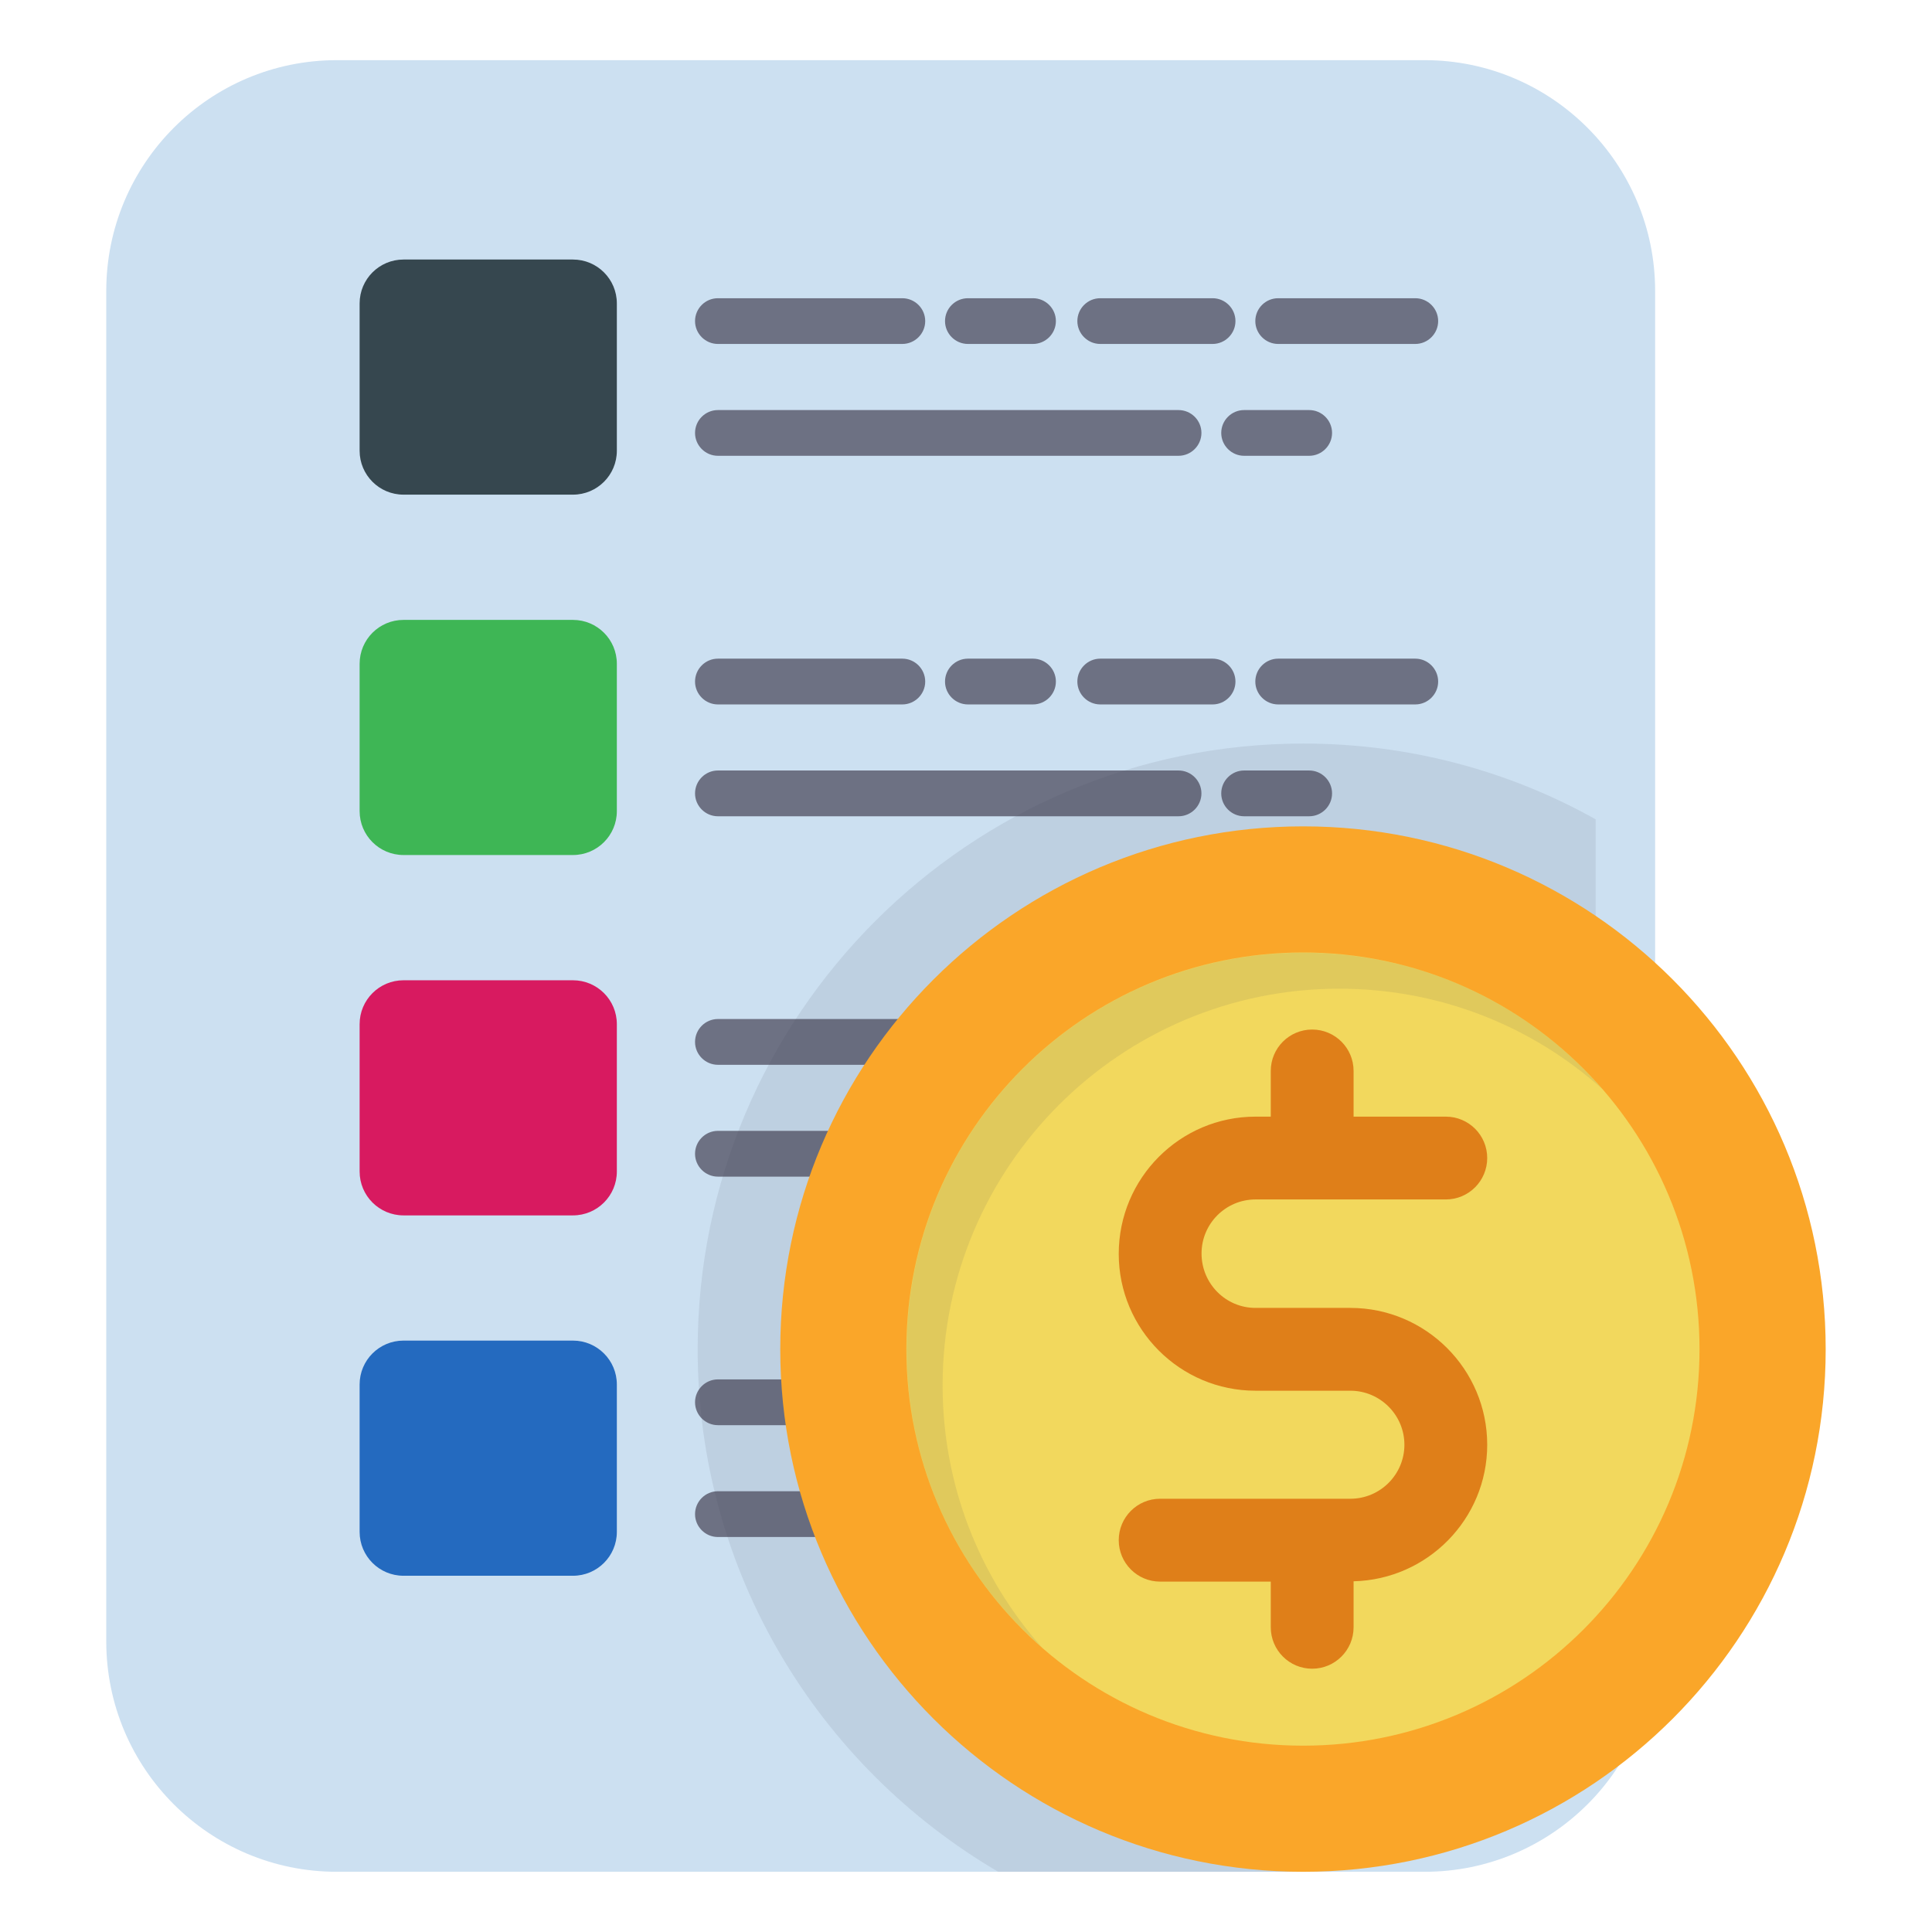 <svg width="36" height="36" viewBox="0 0 36 36" fill="none" xmlns="http://www.w3.org/2000/svg">
<path d="M30.841 5.422V30.583C30.841 32.956 28.914 34.878 26.546 34.878H6.276C3.902 34.878 1.98 32.956 1.98 30.583V5.422C1.98 3.049 3.902 1.121 6.276 1.121H26.546C28.914 1.121 30.841 3.049 30.841 5.422Z" fill="#CCE0F1"/>
<path d="M11.494 5.654V8.399C11.494 8.851 11.128 9.217 10.676 9.217H7.519C7.067 9.217 6.701 8.851 6.701 8.399V5.654C6.701 5.202 7.067 4.836 7.519 4.836H10.676C11.128 4.836 11.494 5.202 11.494 5.654Z" fill="#36474F"/>
<path d="M17.24 5.983C17.24 6.217 17.048 6.409 16.813 6.409H13.377C13.143 6.409 12.951 6.217 12.951 5.983C12.951 5.748 13.143 5.557 13.377 5.557H16.813C17.048 5.557 17.24 5.748 17.24 5.983Z" fill="#6D7183"/>
<path d="M19.675 5.983C19.675 6.217 19.483 6.409 19.248 6.409H18.036C17.801 6.409 17.609 6.217 17.609 5.983C17.609 5.748 17.801 5.557 18.036 5.557H19.248C19.483 5.557 19.675 5.748 19.675 5.983Z" fill="#6D7183"/>
<path d="M23.021 5.983C23.021 6.217 22.829 6.409 22.595 6.409H20.502C20.267 6.409 20.075 6.217 20.075 5.983C20.075 5.748 20.267 5.557 20.502 5.557H22.595C22.829 5.557 23.021 5.748 23.021 5.983Z" fill="#6D7183"/>
<path d="M26.798 5.983C26.798 6.217 26.606 6.409 26.372 6.409H23.817C23.582 6.409 23.391 6.217 23.391 5.983C23.391 5.748 23.582 5.557 23.817 5.557H26.372C26.606 5.557 26.798 5.748 26.798 5.983Z" fill="#6D7183"/>
<path d="M22.387 8.067C22.387 8.301 22.195 8.493 21.96 8.493H13.377C13.143 8.493 12.951 8.301 12.951 8.067C12.951 7.832 13.143 7.641 13.377 7.641H21.96C22.195 7.641 22.387 7.832 22.387 8.067Z" fill="#6D7183"/>
<path d="M24.821 8.067C24.821 8.301 24.629 8.493 24.395 8.493H23.182C22.948 8.493 22.756 8.301 22.756 8.067C22.756 7.832 22.948 7.641 23.182 7.641H24.395C24.629 7.641 24.821 7.832 24.821 8.067Z" fill="#6D7183"/>
<path d="M11.494 12.369V15.114C11.494 15.566 11.128 15.932 10.676 15.932H7.519C7.067 15.932 6.701 15.566 6.701 15.114V12.369C6.701 11.917 7.067 11.551 7.519 11.551H10.676C11.128 11.551 11.494 11.917 11.494 12.369Z" fill="#3EB655"/>
<path d="M17.24 12.7C17.24 12.934 17.048 13.126 16.813 13.126H13.377C13.143 13.126 12.951 12.934 12.951 12.7C12.951 12.465 13.143 12.273 13.377 12.273H16.813C17.048 12.273 17.24 12.465 17.24 12.7Z" fill="#6D7183"/>
<path d="M19.675 12.7C19.675 12.934 19.483 13.126 19.248 13.126H18.036C17.801 13.126 17.609 12.934 17.609 12.7C17.609 12.465 17.801 12.273 18.036 12.273H19.248C19.483 12.273 19.675 12.465 19.675 12.7Z" fill="#6D7183"/>
<path d="M23.021 12.7C23.021 12.934 22.829 13.126 22.595 13.126H20.502C20.267 13.126 20.075 12.934 20.075 12.7C20.075 12.465 20.267 12.273 20.502 12.273H22.595C22.829 12.273 23.021 12.465 23.021 12.7Z" fill="#6D7183"/>
<path d="M26.798 12.7C26.798 12.934 26.606 13.126 26.372 13.126H23.817C23.582 13.126 23.391 12.934 23.391 12.7C23.391 12.465 23.582 12.273 23.817 12.273H26.372C26.606 12.273 26.798 12.465 26.798 12.7Z" fill="#6D7183"/>
<path d="M22.387 14.784C22.387 15.018 22.195 15.21 21.96 15.21H13.377C13.143 15.21 12.951 15.018 12.951 14.784C12.951 14.549 13.143 14.357 13.377 14.357H21.96C22.195 14.357 22.387 14.549 22.387 14.784Z" fill="#6D7183"/>
<path d="M24.821 14.784C24.821 15.018 24.629 15.21 24.395 15.21H23.182C22.948 15.21 22.756 15.018 22.756 14.784C22.756 14.549 22.948 14.357 23.182 14.357H24.395C24.629 14.357 24.821 14.549 24.821 14.784Z" fill="#6D7183"/>
<path d="M11.494 19.084V21.829C11.494 22.281 11.128 22.647 10.676 22.647H7.519C7.067 22.647 6.701 22.281 6.701 21.829V19.084C6.701 18.632 7.067 18.266 7.519 18.266H10.676C11.128 18.266 11.494 18.632 11.494 19.084Z" fill="#D81A60"/>
<path d="M17.24 19.415C17.24 19.649 17.048 19.841 16.813 19.841H13.377C13.143 19.841 12.951 19.649 12.951 19.415C12.951 19.18 13.143 18.988 13.377 18.988H16.813C17.048 18.988 17.24 19.18 17.24 19.415Z" fill="#6D7183"/>
<path d="M19.675 19.415C19.675 19.649 19.483 19.841 19.248 19.841H18.036C17.801 19.841 17.609 19.649 17.609 19.415C17.609 19.18 17.801 18.988 18.036 18.988H19.248C19.483 18.988 19.675 19.18 19.675 19.415Z" fill="#6D7183"/>
<path d="M23.021 19.415C23.021 19.649 22.829 19.841 22.595 19.841H20.502C20.267 19.841 20.075 19.649 20.075 19.415C20.075 19.18 20.267 18.988 20.502 18.988H22.595C22.829 18.988 23.021 19.18 23.021 19.415Z" fill="#6D7183"/>
<path d="M26.798 19.415C26.798 19.649 26.606 19.841 26.372 19.841H23.817C23.582 19.841 23.391 19.649 23.391 19.415C23.391 19.18 23.582 18.988 23.817 18.988H26.372C26.606 18.988 26.798 19.18 26.798 19.415Z" fill="#6D7183"/>
<path d="M22.387 21.499C22.387 21.733 22.195 21.925 21.96 21.925H13.377C13.143 21.925 12.951 21.733 12.951 21.499C12.951 21.264 13.143 21.072 13.377 21.072H21.96C22.195 21.072 22.387 21.264 22.387 21.499Z" fill="#6D7183"/>
<path d="M24.821 21.499C24.821 21.733 24.629 21.925 24.395 21.925H23.182C22.948 21.925 22.756 21.733 22.756 21.499C22.756 21.264 22.948 21.072 23.182 21.072H24.395C24.629 21.072 24.821 21.264 24.821 21.499Z" fill="#6D7183"/>
<path d="M11.494 25.798V28.544C11.494 28.996 11.128 29.362 10.676 29.362H7.519C7.067 29.362 6.701 28.996 6.701 28.544V25.798C6.701 25.346 7.067 24.98 7.519 24.98H10.676C11.128 24.98 11.494 25.347 11.494 25.798Z" fill="#246ABF"/>
<path d="M17.24 26.129C17.24 26.364 17.048 26.556 16.813 26.556H13.377C13.143 26.556 12.951 26.364 12.951 26.129C12.951 25.895 13.143 25.703 13.377 25.703H16.813C17.048 25.703 17.24 25.895 17.24 26.129Z" fill="#6D7183"/>
<path d="M19.675 26.129C19.675 26.364 19.483 26.556 19.248 26.556H18.036C17.801 26.556 17.609 26.364 17.609 26.129C17.609 25.895 17.801 25.703 18.036 25.703H19.248C19.483 25.703 19.675 25.895 19.675 26.129Z" fill="#6D7183"/>
<path d="M23.021 26.129C23.021 26.364 22.829 26.556 22.595 26.556H20.502C20.267 26.556 20.075 26.364 20.075 26.129C20.075 25.895 20.267 25.703 20.502 25.703H22.595C22.829 25.703 23.021 25.895 23.021 26.129Z" fill="#6D7183"/>
<path d="M26.798 26.129C26.798 26.364 26.606 26.556 26.372 26.556H23.817C23.582 26.556 23.391 26.364 23.391 26.129C23.391 25.895 23.582 25.703 23.817 25.703H26.372C26.606 25.703 26.798 25.895 26.798 26.129Z" fill="#6D7183"/>
<path d="M22.387 28.213C22.387 28.448 22.195 28.64 21.96 28.64H13.377C13.143 28.64 12.951 28.448 12.951 28.213C12.951 27.979 13.143 27.787 13.377 27.787H21.96C22.195 27.787 22.387 27.979 22.387 28.213Z" fill="#6D7183"/>
<path d="M24.821 28.213C24.821 28.448 24.629 28.64 24.395 28.64H23.182C22.948 28.64 22.756 28.448 22.756 28.213C22.756 27.979 22.948 27.787 23.182 27.787H24.395C24.629 27.787 24.821 27.979 24.821 28.213Z" fill="#6D7183"/>
<path opacity="0.1" d="M29.733 15.267V29.084C29.733 32.286 27.134 34.878 23.94 34.878H18.601C15.253 32.919 13 29.293 13 25.142C13 18.916 18.061 13.855 24.287 13.855C26.262 13.855 28.121 14.365 29.733 15.267Z" fill="#3E3D53"/>
<path d="M34.019 25.142C34.019 30.519 29.66 34.878 24.283 34.878C18.905 34.878 14.539 30.52 14.539 25.142C14.539 19.757 18.906 15.398 24.283 15.398C29.66 15.398 34.019 19.757 34.019 25.142Z" fill="#FAA629"/>
<path d="M31.668 25.141C31.668 29.221 28.361 32.528 24.281 32.528C20.202 32.528 16.889 29.221 16.889 25.141C16.889 21.055 20.202 17.748 24.281 17.748C28.361 17.748 31.668 21.055 31.668 25.141Z" fill="#F2D85D"/>
<path opacity="0.1" d="M29.853 20.29C28.549 19.125 26.837 18.423 24.954 18.423C20.881 18.423 17.564 21.733 17.564 25.814C17.564 27.681 18.258 29.393 19.408 30.69C17.865 29.34 16.893 27.357 16.893 25.143C16.893 21.054 20.202 17.752 24.283 17.752C26.513 17.752 28.503 18.732 29.853 20.29Z" fill="#3E3D53"/>
<path d="M25.162 24.371H23.395C22.84 24.371 22.389 23.919 22.389 23.357C22.389 22.801 22.84 22.35 23.395 22.35H26.941C27.367 22.35 27.712 22.004 27.712 21.578C27.712 21.152 27.367 20.807 26.941 20.807H25.222V19.955C25.222 19.529 24.877 19.184 24.45 19.184C24.024 19.184 23.679 19.529 23.679 19.955V20.807H23.395C21.989 20.807 20.846 21.951 20.846 23.364C20.846 24.77 21.989 25.914 23.395 25.914H25.162C25.717 25.914 26.169 26.366 26.169 26.921C26.169 27.476 25.717 27.927 25.162 27.927H21.617C21.191 27.927 20.846 28.273 20.846 28.699C20.846 29.125 21.191 29.471 21.617 29.471H23.679V30.322C23.679 30.748 24.024 31.094 24.45 31.094C24.877 31.094 25.222 30.748 25.222 30.322V29.465C26.599 29.432 27.712 28.306 27.712 26.921C27.712 25.515 26.568 24.371 25.162 24.371Z" fill="#DF7F19"/>
</svg>
